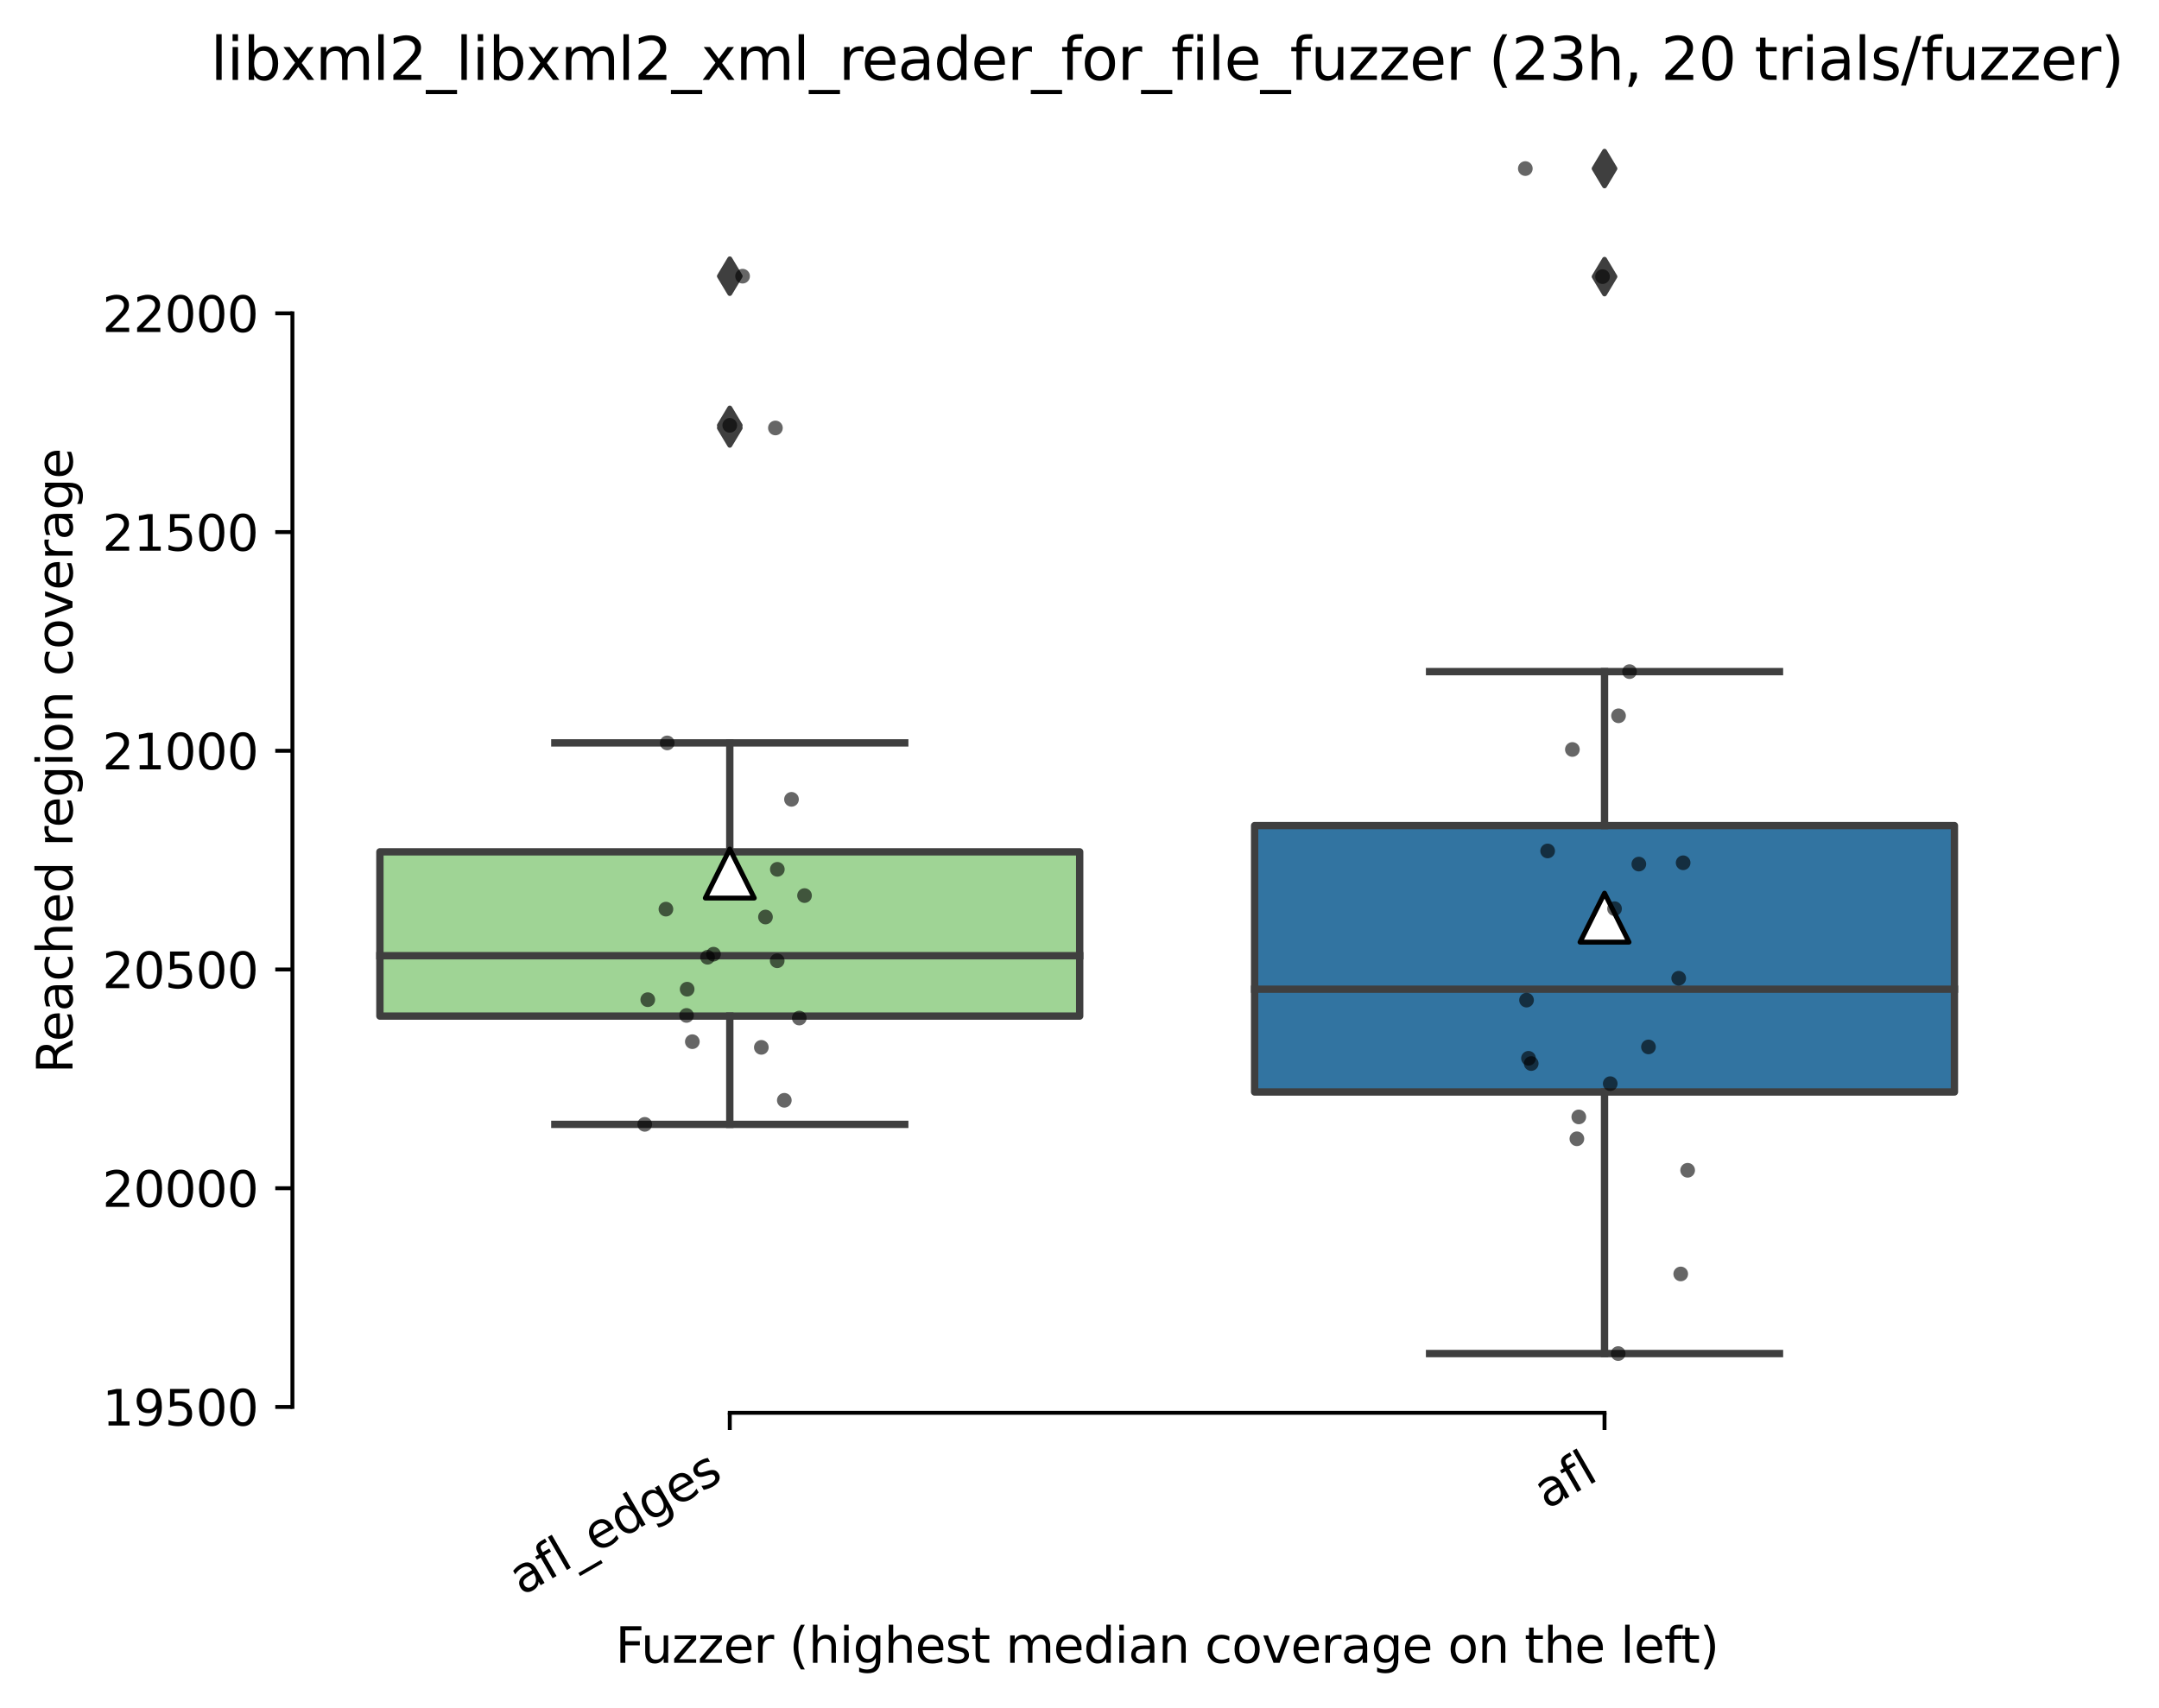 <?xml version="1.0" encoding="utf-8" standalone="no"?>
<!DOCTYPE svg PUBLIC "-//W3C//DTD SVG 1.1//EN"
  "http://www.w3.org/Graphics/SVG/1.1/DTD/svg11.dtd">
<svg height="348.75pt" version="1.1" viewBox="0 0 440.715 348.75" width="440.715pt" xmlns="http://www.w3.org/2000/svg" xmlns:xlink="http://www.w3.org/1999/xlink">
 <defs>
  <style type="text/css">*{stroke-linecap:butt;stroke-linejoin:round;}</style>
 </defs>
 <g id="figure_1">
  <g id="patch_1">
   <path d="M 0 348.75 
L 440.715 348.75 
L 440.715 0 
L 0 0 
z
" style="fill:#ffffff;"/>
  </g>
  <g id="axes_1">
   <g id="patch_2">
    <path d="M 59.691 288.43 
L 416.811 288.43 
L 416.811 22.318 
L 59.691 22.318 
z
" style="fill:#ffffff;"/>
   </g>
   <g id="patch_3">
    <path clip-path="url(#p8477ef5f49)" d="M 77.547 207.437 
L 220.395 207.437 
L 220.395 173.904 
L 77.547 173.904 
L 77.547 207.437 
z
" style="fill:#9fd495;stroke:#3f3f3f;stroke-linejoin:miter;stroke-width:1.5;"/>
   </g>
   <g id="patch_4">
    <path clip-path="url(#p8477ef5f49)" d="M 256.107 222.931 
L 398.955 222.931 
L 398.955 168.546 
L 256.107 168.546 
L 256.107 222.931 
z
" style="fill:#3274a1;stroke:#3f3f3f;stroke-linejoin:miter;stroke-width:1.5;"/>
   </g>
   <g id="matplotlib.axis_1">
    <g id="xtick_1">
     <g id="line2d_1">
      <defs>
       <path d="M 0 0 
L 0 3.5 
" id="me91e2ca8f3" style="stroke:#000000;stroke-width:0.8;"/>
      </defs>
      <g>
       <use style="stroke:#000000;stroke-width:0.8;" x="148.971" xlink:href="#me91e2ca8f3" y="288.43"/>
      </g>
     </g>
     <g id="text_1">
      <!-- afl_edges -->
      <g transform="translate(106.535 325.83)rotate(-30)scale(0.1 -0.1)">
       <defs>
        <path d="M 2194 1759 
Q 1497 1759 1228 1600 
Q 959 1441 959 1056 
Q 959 750 1161 570 
Q 1363 391 1709 391 
Q 2188 391 2477 730 
Q 2766 1069 2766 1631 
L 2766 1759 
L 2194 1759 
z
M 3341 1997 
L 3341 0 
L 2766 0 
L 2766 531 
Q 2569 213 2275 61 
Q 1981 -91 1556 -91 
Q 1019 -91 701 211 
Q 384 513 384 1019 
Q 384 1609 779 1909 
Q 1175 2209 1959 2209 
L 2766 2209 
L 2766 2266 
Q 2766 2663 2505 2880 
Q 2244 3097 1772 3097 
Q 1472 3097 1187 3025 
Q 903 2953 641 2809 
L 641 3341 
Q 956 3463 1253 3523 
Q 1550 3584 1831 3584 
Q 2591 3584 2966 3190 
Q 3341 2797 3341 1997 
z
" id="DejaVuSans-61" transform="scale(0.016)"/>
        <path d="M 2375 4863 
L 2375 4384 
L 1825 4384 
Q 1516 4384 1395 4259 
Q 1275 4134 1275 3809 
L 1275 3500 
L 2222 3500 
L 2222 3053 
L 1275 3053 
L 1275 0 
L 697 0 
L 697 3053 
L 147 3053 
L 147 3500 
L 697 3500 
L 697 3744 
Q 697 4328 969 4595 
Q 1241 4863 1831 4863 
L 2375 4863 
z
" id="DejaVuSans-66" transform="scale(0.016)"/>
        <path d="M 603 4863 
L 1178 4863 
L 1178 0 
L 603 0 
L 603 4863 
z
" id="DejaVuSans-6c" transform="scale(0.016)"/>
        <path d="M 3263 -1063 
L 3263 -1509 
L -63 -1509 
L -63 -1063 
L 3263 -1063 
z
" id="DejaVuSans-5f" transform="scale(0.016)"/>
        <path d="M 3597 1894 
L 3597 1613 
L 953 1613 
Q 991 1019 1311 708 
Q 1631 397 2203 397 
Q 2534 397 2845 478 
Q 3156 559 3463 722 
L 3463 178 
Q 3153 47 2828 -22 
Q 2503 -91 2169 -91 
Q 1331 -91 842 396 
Q 353 884 353 1716 
Q 353 2575 817 3079 
Q 1281 3584 2069 3584 
Q 2775 3584 3186 3129 
Q 3597 2675 3597 1894 
z
M 3022 2063 
Q 3016 2534 2758 2815 
Q 2500 3097 2075 3097 
Q 1594 3097 1305 2825 
Q 1016 2553 972 2059 
L 3022 2063 
z
" id="DejaVuSans-65" transform="scale(0.016)"/>
        <path d="M 2906 2969 
L 2906 4863 
L 3481 4863 
L 3481 0 
L 2906 0 
L 2906 525 
Q 2725 213 2448 61 
Q 2172 -91 1784 -91 
Q 1150 -91 751 415 
Q 353 922 353 1747 
Q 353 2572 751 3078 
Q 1150 3584 1784 3584 
Q 2172 3584 2448 3432 
Q 2725 3281 2906 2969 
z
M 947 1747 
Q 947 1113 1208 752 
Q 1469 391 1925 391 
Q 2381 391 2643 752 
Q 2906 1113 2906 1747 
Q 2906 2381 2643 2742 
Q 2381 3103 1925 3103 
Q 1469 3103 1208 2742 
Q 947 2381 947 1747 
z
" id="DejaVuSans-64" transform="scale(0.016)"/>
        <path d="M 2906 1791 
Q 2906 2416 2648 2759 
Q 2391 3103 1925 3103 
Q 1463 3103 1205 2759 
Q 947 2416 947 1791 
Q 947 1169 1205 825 
Q 1463 481 1925 481 
Q 2391 481 2648 825 
Q 2906 1169 2906 1791 
z
M 3481 434 
Q 3481 -459 3084 -895 
Q 2688 -1331 1869 -1331 
Q 1566 -1331 1297 -1286 
Q 1028 -1241 775 -1147 
L 775 -588 
Q 1028 -725 1275 -790 
Q 1522 -856 1778 -856 
Q 2344 -856 2625 -561 
Q 2906 -266 2906 331 
L 2906 616 
Q 2728 306 2450 153 
Q 2172 0 1784 0 
Q 1141 0 747 490 
Q 353 981 353 1791 
Q 353 2603 747 3093 
Q 1141 3584 1784 3584 
Q 2172 3584 2450 3431 
Q 2728 3278 2906 2969 
L 2906 3500 
L 3481 3500 
L 3481 434 
z
" id="DejaVuSans-67" transform="scale(0.016)"/>
        <path d="M 2834 3397 
L 2834 2853 
Q 2591 2978 2328 3040 
Q 2066 3103 1784 3103 
Q 1356 3103 1142 2972 
Q 928 2841 928 2578 
Q 928 2378 1081 2264 
Q 1234 2150 1697 2047 
L 1894 2003 
Q 2506 1872 2764 1633 
Q 3022 1394 3022 966 
Q 3022 478 2636 193 
Q 2250 -91 1575 -91 
Q 1294 -91 989 -36 
Q 684 19 347 128 
L 347 722 
Q 666 556 975 473 
Q 1284 391 1588 391 
Q 1994 391 2212 530 
Q 2431 669 2431 922 
Q 2431 1156 2273 1281 
Q 2116 1406 1581 1522 
L 1381 1569 
Q 847 1681 609 1914 
Q 372 2147 372 2553 
Q 372 3047 722 3315 
Q 1072 3584 1716 3584 
Q 2034 3584 2315 3537 
Q 2597 3491 2834 3397 
z
" id="DejaVuSans-73" transform="scale(0.016)"/>
       </defs>
       <use xlink:href="#DejaVuSans-61"/>
       <use x="61.279" xlink:href="#DejaVuSans-66"/>
       <use x="96.484" xlink:href="#DejaVuSans-6c"/>
       <use x="124.268" xlink:href="#DejaVuSans-5f"/>
       <use x="174.268" xlink:href="#DejaVuSans-65"/>
       <use x="235.791" xlink:href="#DejaVuSans-64"/>
       <use x="299.268" xlink:href="#DejaVuSans-67"/>
       <use x="362.744" xlink:href="#DejaVuSans-65"/>
       <use x="424.268" xlink:href="#DejaVuSans-73"/>
      </g>
     </g>
    </g>
    <g id="xtick_2">
     <g id="line2d_2">
      <g>
       <use style="stroke:#000000;stroke-width:0.8;" x="327.531" xlink:href="#me91e2ca8f3" y="288.43"/>
      </g>
     </g>
     <g id="text_2">
      <!-- afl -->
      <g transform="translate(315.729 308.224)rotate(-30)scale(0.1 -0.1)">
       <use xlink:href="#DejaVuSans-61"/>
       <use x="61.279" xlink:href="#DejaVuSans-66"/>
       <use x="96.484" xlink:href="#DejaVuSans-6c"/>
      </g>
     </g>
    </g>
    <g id="text_3">
     <!-- Fuzzer (highest median coverage on the left) -->
     <g transform="translate(125.633 339.47)scale(0.1 -0.1)">
      <defs>
       <path d="M 628 4666 
L 3309 4666 
L 3309 4134 
L 1259 4134 
L 1259 2759 
L 3109 2759 
L 3109 2228 
L 1259 2228 
L 1259 0 
L 628 0 
L 628 4666 
z
" id="DejaVuSans-46" transform="scale(0.016)"/>
       <path d="M 544 1381 
L 544 3500 
L 1119 3500 
L 1119 1403 
Q 1119 906 1312 657 
Q 1506 409 1894 409 
Q 2359 409 2629 706 
Q 2900 1003 2900 1516 
L 2900 3500 
L 3475 3500 
L 3475 0 
L 2900 0 
L 2900 538 
Q 2691 219 2414 64 
Q 2138 -91 1772 -91 
Q 1169 -91 856 284 
Q 544 659 544 1381 
z
M 1991 3584 
L 1991 3584 
z
" id="DejaVuSans-75" transform="scale(0.016)"/>
       <path d="M 353 3500 
L 3084 3500 
L 3084 2975 
L 922 459 
L 3084 459 
L 3084 0 
L 275 0 
L 275 525 
L 2438 3041 
L 353 3041 
L 353 3500 
z
" id="DejaVuSans-7a" transform="scale(0.016)"/>
       <path d="M 2631 2963 
Q 2534 3019 2420 3045 
Q 2306 3072 2169 3072 
Q 1681 3072 1420 2755 
Q 1159 2438 1159 1844 
L 1159 0 
L 581 0 
L 581 3500 
L 1159 3500 
L 1159 2956 
Q 1341 3275 1631 3429 
Q 1922 3584 2338 3584 
Q 2397 3584 2469 3576 
Q 2541 3569 2628 3553 
L 2631 2963 
z
" id="DejaVuSans-72" transform="scale(0.016)"/>
       <path id="DejaVuSans-20" transform="scale(0.016)"/>
       <path d="M 1984 4856 
Q 1566 4138 1362 3434 
Q 1159 2731 1159 2009 
Q 1159 1288 1364 580 
Q 1569 -128 1984 -844 
L 1484 -844 
Q 1016 -109 783 600 
Q 550 1309 550 2009 
Q 550 2706 781 3412 
Q 1013 4119 1484 4856 
L 1984 4856 
z
" id="DejaVuSans-28" transform="scale(0.016)"/>
       <path d="M 3513 2113 
L 3513 0 
L 2938 0 
L 2938 2094 
Q 2938 2591 2744 2837 
Q 2550 3084 2163 3084 
Q 1697 3084 1428 2787 
Q 1159 2491 1159 1978 
L 1159 0 
L 581 0 
L 581 4863 
L 1159 4863 
L 1159 2956 
Q 1366 3272 1645 3428 
Q 1925 3584 2291 3584 
Q 2894 3584 3203 3211 
Q 3513 2838 3513 2113 
z
" id="DejaVuSans-68" transform="scale(0.016)"/>
       <path d="M 603 3500 
L 1178 3500 
L 1178 0 
L 603 0 
L 603 3500 
z
M 603 4863 
L 1178 4863 
L 1178 4134 
L 603 4134 
L 603 4863 
z
" id="DejaVuSans-69" transform="scale(0.016)"/>
       <path d="M 1172 4494 
L 1172 3500 
L 2356 3500 
L 2356 3053 
L 1172 3053 
L 1172 1153 
Q 1172 725 1289 603 
Q 1406 481 1766 481 
L 2356 481 
L 2356 0 
L 1766 0 
Q 1100 0 847 248 
Q 594 497 594 1153 
L 594 3053 
L 172 3053 
L 172 3500 
L 594 3500 
L 594 4494 
L 1172 4494 
z
" id="DejaVuSans-74" transform="scale(0.016)"/>
       <path d="M 3328 2828 
Q 3544 3216 3844 3400 
Q 4144 3584 4550 3584 
Q 5097 3584 5394 3201 
Q 5691 2819 5691 2113 
L 5691 0 
L 5113 0 
L 5113 2094 
Q 5113 2597 4934 2840 
Q 4756 3084 4391 3084 
Q 3944 3084 3684 2787 
Q 3425 2491 3425 1978 
L 3425 0 
L 2847 0 
L 2847 2094 
Q 2847 2600 2669 2842 
Q 2491 3084 2119 3084 
Q 1678 3084 1418 2786 
Q 1159 2488 1159 1978 
L 1159 0 
L 581 0 
L 581 3500 
L 1159 3500 
L 1159 2956 
Q 1356 3278 1631 3431 
Q 1906 3584 2284 3584 
Q 2666 3584 2933 3390 
Q 3200 3197 3328 2828 
z
" id="DejaVuSans-6d" transform="scale(0.016)"/>
       <path d="M 3513 2113 
L 3513 0 
L 2938 0 
L 2938 2094 
Q 2938 2591 2744 2837 
Q 2550 3084 2163 3084 
Q 1697 3084 1428 2787 
Q 1159 2491 1159 1978 
L 1159 0 
L 581 0 
L 581 3500 
L 1159 3500 
L 1159 2956 
Q 1366 3272 1645 3428 
Q 1925 3584 2291 3584 
Q 2894 3584 3203 3211 
Q 3513 2838 3513 2113 
z
" id="DejaVuSans-6e" transform="scale(0.016)"/>
       <path d="M 3122 3366 
L 3122 2828 
Q 2878 2963 2633 3030 
Q 2388 3097 2138 3097 
Q 1578 3097 1268 2742 
Q 959 2388 959 1747 
Q 959 1106 1268 751 
Q 1578 397 2138 397 
Q 2388 397 2633 464 
Q 2878 531 3122 666 
L 3122 134 
Q 2881 22 2623 -34 
Q 2366 -91 2075 -91 
Q 1284 -91 818 406 
Q 353 903 353 1747 
Q 353 2603 823 3093 
Q 1294 3584 2113 3584 
Q 2378 3584 2631 3529 
Q 2884 3475 3122 3366 
z
" id="DejaVuSans-63" transform="scale(0.016)"/>
       <path d="M 1959 3097 
Q 1497 3097 1228 2736 
Q 959 2375 959 1747 
Q 959 1119 1226 758 
Q 1494 397 1959 397 
Q 2419 397 2687 759 
Q 2956 1122 2956 1747 
Q 2956 2369 2687 2733 
Q 2419 3097 1959 3097 
z
M 1959 3584 
Q 2709 3584 3137 3096 
Q 3566 2609 3566 1747 
Q 3566 888 3137 398 
Q 2709 -91 1959 -91 
Q 1206 -91 779 398 
Q 353 888 353 1747 
Q 353 2609 779 3096 
Q 1206 3584 1959 3584 
z
" id="DejaVuSans-6f" transform="scale(0.016)"/>
       <path d="M 191 3500 
L 800 3500 
L 1894 563 
L 2988 3500 
L 3597 3500 
L 2284 0 
L 1503 0 
L 191 3500 
z
" id="DejaVuSans-76" transform="scale(0.016)"/>
       <path d="M 513 4856 
L 1013 4856 
Q 1481 4119 1714 3412 
Q 1947 2706 1947 2009 
Q 1947 1309 1714 600 
Q 1481 -109 1013 -844 
L 513 -844 
Q 928 -128 1133 580 
Q 1338 1288 1338 2009 
Q 1338 2731 1133 3434 
Q 928 4138 513 4856 
z
" id="DejaVuSans-29" transform="scale(0.016)"/>
      </defs>
      <use xlink:href="#DejaVuSans-46"/>
      <use x="52.02" xlink:href="#DejaVuSans-75"/>
      <use x="115.398" xlink:href="#DejaVuSans-7a"/>
      <use x="167.889" xlink:href="#DejaVuSans-7a"/>
      <use x="220.379" xlink:href="#DejaVuSans-65"/>
      <use x="281.902" xlink:href="#DejaVuSans-72"/>
      <use x="323.016" xlink:href="#DejaVuSans-20"/>
      <use x="354.803" xlink:href="#DejaVuSans-28"/>
      <use x="393.816" xlink:href="#DejaVuSans-68"/>
      <use x="457.195" xlink:href="#DejaVuSans-69"/>
      <use x="484.979" xlink:href="#DejaVuSans-67"/>
      <use x="548.455" xlink:href="#DejaVuSans-68"/>
      <use x="611.834" xlink:href="#DejaVuSans-65"/>
      <use x="673.357" xlink:href="#DejaVuSans-73"/>
      <use x="725.457" xlink:href="#DejaVuSans-74"/>
      <use x="764.666" xlink:href="#DejaVuSans-20"/>
      <use x="796.453" xlink:href="#DejaVuSans-6d"/>
      <use x="893.865" xlink:href="#DejaVuSans-65"/>
      <use x="955.389" xlink:href="#DejaVuSans-64"/>
      <use x="1018.865" xlink:href="#DejaVuSans-69"/>
      <use x="1046.648" xlink:href="#DejaVuSans-61"/>
      <use x="1107.928" xlink:href="#DejaVuSans-6e"/>
      <use x="1171.307" xlink:href="#DejaVuSans-20"/>
      <use x="1203.094" xlink:href="#DejaVuSans-63"/>
      <use x="1258.074" xlink:href="#DejaVuSans-6f"/>
      <use x="1319.256" xlink:href="#DejaVuSans-76"/>
      <use x="1378.436" xlink:href="#DejaVuSans-65"/>
      <use x="1439.959" xlink:href="#DejaVuSans-72"/>
      <use x="1481.072" xlink:href="#DejaVuSans-61"/>
      <use x="1542.352" xlink:href="#DejaVuSans-67"/>
      <use x="1605.828" xlink:href="#DejaVuSans-65"/>
      <use x="1667.352" xlink:href="#DejaVuSans-20"/>
      <use x="1699.139" xlink:href="#DejaVuSans-6f"/>
      <use x="1760.32" xlink:href="#DejaVuSans-6e"/>
      <use x="1823.699" xlink:href="#DejaVuSans-20"/>
      <use x="1855.486" xlink:href="#DejaVuSans-74"/>
      <use x="1894.695" xlink:href="#DejaVuSans-68"/>
      <use x="1958.074" xlink:href="#DejaVuSans-65"/>
      <use x="2019.598" xlink:href="#DejaVuSans-20"/>
      <use x="2051.385" xlink:href="#DejaVuSans-6c"/>
      <use x="2079.168" xlink:href="#DejaVuSans-65"/>
      <use x="2140.691" xlink:href="#DejaVuSans-66"/>
      <use x="2174.146" xlink:href="#DejaVuSans-74"/>
      <use x="2213.355" xlink:href="#DejaVuSans-29"/>
     </g>
    </g>
   </g>
   <g id="matplotlib.axis_2">
    <g id="ytick_1">
     <g id="line2d_3">
      <defs>
       <path d="M 0 0 
L -3.5 0 
" id="m30d9d49206" style="stroke:#000000;stroke-width:0.8;"/>
      </defs>
      <g>
       <use style="stroke:#000000;stroke-width:0.8;" x="59.691" xlink:href="#m30d9d49206" y="287.229"/>
      </g>
     </g>
     <g id="text_4">
      <!-- 19500 -->
      <g transform="translate(20.878 291.028)scale(0.1 -0.1)">
       <defs>
        <path d="M 794 531 
L 1825 531 
L 1825 4091 
L 703 3866 
L 703 4441 
L 1819 4666 
L 2450 4666 
L 2450 531 
L 3481 531 
L 3481 0 
L 794 0 
L 794 531 
z
" id="DejaVuSans-31" transform="scale(0.016)"/>
        <path d="M 703 97 
L 703 672 
Q 941 559 1184 500 
Q 1428 441 1663 441 
Q 2288 441 2617 861 
Q 2947 1281 2994 2138 
Q 2813 1869 2534 1725 
Q 2256 1581 1919 1581 
Q 1219 1581 811 2004 
Q 403 2428 403 3163 
Q 403 3881 828 4315 
Q 1253 4750 1959 4750 
Q 2769 4750 3195 4129 
Q 3622 3509 3622 2328 
Q 3622 1225 3098 567 
Q 2575 -91 1691 -91 
Q 1453 -91 1209 -44 
Q 966 3 703 97 
z
M 1959 2075 
Q 2384 2075 2632 2365 
Q 2881 2656 2881 3163 
Q 2881 3666 2632 3958 
Q 2384 4250 1959 4250 
Q 1534 4250 1286 3958 
Q 1038 3666 1038 3163 
Q 1038 2656 1286 2365 
Q 1534 2075 1959 2075 
z
" id="DejaVuSans-39" transform="scale(0.016)"/>
        <path d="M 691 4666 
L 3169 4666 
L 3169 4134 
L 1269 4134 
L 1269 2991 
Q 1406 3038 1543 3061 
Q 1681 3084 1819 3084 
Q 2600 3084 3056 2656 
Q 3513 2228 3513 1497 
Q 3513 744 3044 326 
Q 2575 -91 1722 -91 
Q 1428 -91 1123 -41 
Q 819 9 494 109 
L 494 744 
Q 775 591 1075 516 
Q 1375 441 1709 441 
Q 2250 441 2565 725 
Q 2881 1009 2881 1497 
Q 2881 1984 2565 2268 
Q 2250 2553 1709 2553 
Q 1456 2553 1204 2497 
Q 953 2441 691 2322 
L 691 4666 
z
" id="DejaVuSans-35" transform="scale(0.016)"/>
        <path d="M 2034 4250 
Q 1547 4250 1301 3770 
Q 1056 3291 1056 2328 
Q 1056 1369 1301 889 
Q 1547 409 2034 409 
Q 2525 409 2770 889 
Q 3016 1369 3016 2328 
Q 3016 3291 2770 3770 
Q 2525 4250 2034 4250 
z
M 2034 4750 
Q 2819 4750 3233 4129 
Q 3647 3509 3647 2328 
Q 3647 1150 3233 529 
Q 2819 -91 2034 -91 
Q 1250 -91 836 529 
Q 422 1150 422 2328 
Q 422 3509 836 4129 
Q 1250 4750 2034 4750 
z
" id="DejaVuSans-30" transform="scale(0.016)"/>
       </defs>
       <use xlink:href="#DejaVuSans-31"/>
       <use x="63.623" xlink:href="#DejaVuSans-39"/>
       <use x="127.246" xlink:href="#DejaVuSans-35"/>
       <use x="190.869" xlink:href="#DejaVuSans-30"/>
       <use x="254.492" xlink:href="#DejaVuSans-30"/>
      </g>
     </g>
    </g>
    <g id="ytick_2">
     <g id="line2d_4">
      <g>
       <use style="stroke:#000000;stroke-width:0.8;" x="59.691" xlink:href="#m30d9d49206" y="242.578"/>
      </g>
     </g>
     <g id="text_5">
      <!-- 20000 -->
      <g transform="translate(20.878 246.377)scale(0.1 -0.1)">
       <defs>
        <path d="M 1228 531 
L 3431 531 
L 3431 0 
L 469 0 
L 469 531 
Q 828 903 1448 1529 
Q 2069 2156 2228 2338 
Q 2531 2678 2651 2914 
Q 2772 3150 2772 3378 
Q 2772 3750 2511 3984 
Q 2250 4219 1831 4219 
Q 1534 4219 1204 4116 
Q 875 4013 500 3803 
L 500 4441 
Q 881 4594 1212 4672 
Q 1544 4750 1819 4750 
Q 2544 4750 2975 4387 
Q 3406 4025 3406 3419 
Q 3406 3131 3298 2873 
Q 3191 2616 2906 2266 
Q 2828 2175 2409 1742 
Q 1991 1309 1228 531 
z
" id="DejaVuSans-32" transform="scale(0.016)"/>
       </defs>
       <use xlink:href="#DejaVuSans-32"/>
       <use x="63.623" xlink:href="#DejaVuSans-30"/>
       <use x="127.246" xlink:href="#DejaVuSans-30"/>
       <use x="190.869" xlink:href="#DejaVuSans-30"/>
       <use x="254.492" xlink:href="#DejaVuSans-30"/>
      </g>
     </g>
    </g>
    <g id="ytick_3">
     <g id="line2d_5">
      <g>
       <use style="stroke:#000000;stroke-width:0.8;" x="59.691" xlink:href="#m30d9d49206" y="197.927"/>
      </g>
     </g>
     <g id="text_6">
      <!-- 20500 -->
      <g transform="translate(20.878 201.726)scale(0.1 -0.1)">
       <use xlink:href="#DejaVuSans-32"/>
       <use x="63.623" xlink:href="#DejaVuSans-30"/>
       <use x="127.246" xlink:href="#DejaVuSans-35"/>
       <use x="190.869" xlink:href="#DejaVuSans-30"/>
       <use x="254.492" xlink:href="#DejaVuSans-30"/>
      </g>
     </g>
    </g>
    <g id="ytick_4">
     <g id="line2d_6">
      <g>
       <use style="stroke:#000000;stroke-width:0.8;" x="59.691" xlink:href="#m30d9d49206" y="153.276"/>
      </g>
     </g>
     <g id="text_7">
      <!-- 21000 -->
      <g transform="translate(20.878 157.075)scale(0.1 -0.1)">
       <use xlink:href="#DejaVuSans-32"/>
       <use x="63.623" xlink:href="#DejaVuSans-31"/>
       <use x="127.246" xlink:href="#DejaVuSans-30"/>
       <use x="190.869" xlink:href="#DejaVuSans-30"/>
       <use x="254.492" xlink:href="#DejaVuSans-30"/>
      </g>
     </g>
    </g>
    <g id="ytick_5">
     <g id="line2d_7">
      <g>
       <use style="stroke:#000000;stroke-width:0.8;" x="59.691" xlink:href="#m30d9d49206" y="108.624"/>
      </g>
     </g>
     <g id="text_8">
      <!-- 21500 -->
      <g transform="translate(20.878 112.424)scale(0.1 -0.1)">
       <use xlink:href="#DejaVuSans-32"/>
       <use x="63.623" xlink:href="#DejaVuSans-31"/>
       <use x="127.246" xlink:href="#DejaVuSans-35"/>
       <use x="190.869" xlink:href="#DejaVuSans-30"/>
       <use x="254.492" xlink:href="#DejaVuSans-30"/>
      </g>
     </g>
    </g>
    <g id="ytick_6">
     <g id="line2d_8">
      <g>
       <use style="stroke:#000000;stroke-width:0.8;" x="59.691" xlink:href="#m30d9d49206" y="63.973"/>
      </g>
     </g>
     <g id="text_9">
      <!-- 22000 -->
      <g transform="translate(20.878 67.772)scale(0.1 -0.1)">
       <use xlink:href="#DejaVuSans-32"/>
       <use x="63.623" xlink:href="#DejaVuSans-32"/>
       <use x="127.246" xlink:href="#DejaVuSans-30"/>
       <use x="190.869" xlink:href="#DejaVuSans-30"/>
       <use x="254.492" xlink:href="#DejaVuSans-30"/>
      </g>
     </g>
    </g>
    <g id="text_10">
     <!-- Reached region coverage -->
     <g transform="translate(14.798 219.137)rotate(-90)scale(0.1 -0.1)">
      <defs>
       <path d="M 2841 2188 
Q 3044 2119 3236 1894 
Q 3428 1669 3622 1275 
L 4263 0 
L 3584 0 
L 2988 1197 
Q 2756 1666 2539 1819 
Q 2322 1972 1947 1972 
L 1259 1972 
L 1259 0 
L 628 0 
L 628 4666 
L 2053 4666 
Q 2853 4666 3247 4331 
Q 3641 3997 3641 3322 
Q 3641 2881 3436 2590 
Q 3231 2300 2841 2188 
z
M 1259 4147 
L 1259 2491 
L 2053 2491 
Q 2509 2491 2742 2702 
Q 2975 2913 2975 3322 
Q 2975 3731 2742 3939 
Q 2509 4147 2053 4147 
L 1259 4147 
z
" id="DejaVuSans-52" transform="scale(0.016)"/>
      </defs>
      <use xlink:href="#DejaVuSans-52"/>
      <use x="64.982" xlink:href="#DejaVuSans-65"/>
      <use x="126.506" xlink:href="#DejaVuSans-61"/>
      <use x="187.785" xlink:href="#DejaVuSans-63"/>
      <use x="242.766" xlink:href="#DejaVuSans-68"/>
      <use x="306.145" xlink:href="#DejaVuSans-65"/>
      <use x="367.668" xlink:href="#DejaVuSans-64"/>
      <use x="431.145" xlink:href="#DejaVuSans-20"/>
      <use x="462.932" xlink:href="#DejaVuSans-72"/>
      <use x="501.795" xlink:href="#DejaVuSans-65"/>
      <use x="563.318" xlink:href="#DejaVuSans-67"/>
      <use x="626.795" xlink:href="#DejaVuSans-69"/>
      <use x="654.578" xlink:href="#DejaVuSans-6f"/>
      <use x="715.76" xlink:href="#DejaVuSans-6e"/>
      <use x="779.139" xlink:href="#DejaVuSans-20"/>
      <use x="810.926" xlink:href="#DejaVuSans-63"/>
      <use x="865.906" xlink:href="#DejaVuSans-6f"/>
      <use x="927.088" xlink:href="#DejaVuSans-76"/>
      <use x="986.268" xlink:href="#DejaVuSans-65"/>
      <use x="1047.791" xlink:href="#DejaVuSans-72"/>
      <use x="1088.904" xlink:href="#DejaVuSans-61"/>
      <use x="1150.184" xlink:href="#DejaVuSans-67"/>
      <use x="1213.66" xlink:href="#DejaVuSans-65"/>
     </g>
    </g>
   </g>
   <g id="line2d_9">
    <path clip-path="url(#p8477ef5f49)" d="M 148.971 207.437 
L 148.971 229.54 
" style="fill:none;stroke:#3f3f3f;stroke-linecap:square;stroke-width:1.5;"/>
   </g>
   <g id="line2d_10">
    <path clip-path="url(#p8477ef5f49)" d="M 148.971 173.904 
L 148.971 151.668 
" style="fill:none;stroke:#3f3f3f;stroke-linecap:square;stroke-width:1.5;"/>
   </g>
   <g id="line2d_11">
    <path clip-path="url(#p8477ef5f49)" d="M 113.259 229.54 
L 184.683 229.54 
" style="fill:none;stroke:#3f3f3f;stroke-linecap:square;stroke-width:1.5;"/>
   </g>
   <g id="line2d_12">
    <path clip-path="url(#p8477ef5f49)" d="M 113.259 151.668 
L 184.683 151.668 
" style="fill:none;stroke:#3f3f3f;stroke-linecap:square;stroke-width:1.5;"/>
   </g>
   <g id="line2d_13">
    <defs>
     <path d="M -0 3.536 
L 2.121 0 
L -0 -3.536 
L -2.121 -0 
z
" id="maae376b90a" style="stroke:#3f3f3f;stroke-linejoin:miter;"/>
    </defs>
    <g clip-path="url(#p8477ef5f49)">
     <use style="fill:#3f3f3f;stroke:#3f3f3f;stroke-linejoin:miter;" x="148.971" xlink:href="#maae376b90a" y="56.382"/>
     <use style="fill:#3f3f3f;stroke:#3f3f3f;stroke-linejoin:miter;" x="148.971" xlink:href="#maae376b90a" y="86.835"/>
     <use style="fill:#3f3f3f;stroke:#3f3f3f;stroke-linejoin:miter;" x="148.971" xlink:href="#maae376b90a" y="87.37"/>
    </g>
   </g>
   <g id="line2d_14">
    <path clip-path="url(#p8477ef5f49)" d="M 327.531 222.931 
L 327.531 276.334 
" style="fill:none;stroke:#3f3f3f;stroke-linecap:square;stroke-width:1.5;"/>
   </g>
   <g id="line2d_15">
    <path clip-path="url(#p8477ef5f49)" d="M 327.531 168.546 
L 327.531 137.112 
" style="fill:none;stroke:#3f3f3f;stroke-linecap:square;stroke-width:1.5;"/>
   </g>
   <g id="line2d_16">
    <path clip-path="url(#p8477ef5f49)" d="M 291.819 276.334 
L 363.243 276.334 
" style="fill:none;stroke:#3f3f3f;stroke-linecap:square;stroke-width:1.5;"/>
   </g>
   <g id="line2d_17">
    <path clip-path="url(#p8477ef5f49)" d="M 291.819 137.112 
L 363.243 137.112 
" style="fill:none;stroke:#3f3f3f;stroke-linecap:square;stroke-width:1.5;"/>
   </g>
   <g id="line2d_18">
    <g clip-path="url(#p8477ef5f49)">
     <use style="fill:#3f3f3f;stroke:#3f3f3f;stroke-linejoin:miter;" x="327.531" xlink:href="#maae376b90a" y="34.414"/>
     <use style="fill:#3f3f3f;stroke:#3f3f3f;stroke-linejoin:miter;" x="327.531" xlink:href="#maae376b90a" y="56.472"/>
    </g>
   </g>
   <g id="line2d_19">
    <path clip-path="url(#p8477ef5f49)" d="M 77.547 195.114 
L 220.395 195.114 
" style="fill:none;stroke:#3f3f3f;stroke-linecap:square;stroke-width:1.5;"/>
   </g>
   <g id="line2d_20">
    <defs>
     <path d="M 0 -5 
L -5 5 
L 5 5 
z
" id="mc5c8dff81d" style="stroke:#000000;stroke-linejoin:miter;"/>
    </defs>
    <g clip-path="url(#p8477ef5f49)">
     <use style="fill:#ffffff;stroke:#000000;stroke-linejoin:miter;" x="148.971" xlink:href="#mc5c8dff81d" y="178.338"/>
    </g>
   </g>
   <g id="line2d_21">
    <path clip-path="url(#p8477ef5f49)" d="M 256.107 201.945 
L 398.955 201.945 
" style="fill:none;stroke:#3f3f3f;stroke-linecap:square;stroke-width:1.5;"/>
   </g>
   <g id="line2d_22">
    <g clip-path="url(#p8477ef5f49)">
     <use style="fill:#ffffff;stroke:#000000;stroke-linejoin:miter;" x="327.531" xlink:href="#mc5c8dff81d" y="187.34"/>
    </g>
   </g>
   <g id="patch_5">
    <path d="M 59.691 287.229 
L 59.691 63.973 
" style="fill:none;stroke:#000000;stroke-linecap:square;stroke-linejoin:miter;stroke-width:0.8;"/>
   </g>
   <g id="patch_6">
    <path d="M 148.971 288.43 
L 327.531 288.43 
" style="fill:none;stroke:#000000;stroke-linecap:square;stroke-linejoin:miter;stroke-width:0.8;"/>
   </g>
   <g id="PathCollection_1">
    <defs>
     <path d="M 0 1.5 
C 0.398 1.5 0.779 1.342 1.061 1.061 
C 1.342 0.779 1.5 0.398 1.5 -0 
C 1.5 -0.398 1.342 -0.779 1.061 -1.061 
C 0.779 -1.342 0.398 -1.5 0 -1.5 
C -0.398 -1.5 -0.779 -1.342 -1.061 -1.061 
C -1.342 -0.779 -1.5 -0.398 -1.5 0 
C -1.5 0.398 -1.342 0.779 -1.061 1.061 
C -0.779 1.342 -0.398 1.5 0 1.5 
z
" id="C0_0_e01cebe3b9"/>
    </defs>
    <g clip-path="url(#p8477ef5f49)">
     <use style="fill-opacity:0.6;" x="151.583" xlink:href="#C0_0_e01cebe3b9" y="56.382"/>
    </g>
    <g clip-path="url(#p8477ef5f49)">
     <use style="fill-opacity:0.6;" x="158.676" xlink:href="#C0_0_e01cebe3b9" y="177.476"/>
    </g>
    <g clip-path="url(#p8477ef5f49)">
     <use style="fill-opacity:0.6;" x="132.229" xlink:href="#C0_0_e01cebe3b9" y="204.089"/>
    </g>
    <g clip-path="url(#p8477ef5f49)">
     <use style="fill-opacity:0.6;" x="163.159" xlink:href="#C0_0_e01cebe3b9" y="207.839"/>
    </g>
    <g clip-path="url(#p8477ef5f49)">
     <use style="fill-opacity:0.6;" x="145.644" xlink:href="#C0_0_e01cebe3b9" y="194.801"/>
    </g>
    <g clip-path="url(#p8477ef5f49)">
     <use style="fill-opacity:0.6;" x="131.612" xlink:href="#C0_0_e01cebe3b9" y="229.54"/>
    </g>
    <g clip-path="url(#p8477ef5f49)">
     <use style="fill-opacity:0.6;" x="160.102" xlink:href="#C0_0_e01cebe3b9" y="224.628"/>
    </g>
    <g clip-path="url(#p8477ef5f49)">
     <use style="fill-opacity:0.6;" x="140.144" xlink:href="#C0_0_e01cebe3b9" y="207.303"/>
    </g>
    <g clip-path="url(#p8477ef5f49)">
     <use style="fill-opacity:0.6;" x="144.433" xlink:href="#C0_0_e01cebe3b9" y="195.426"/>
    </g>
    <g clip-path="url(#p8477ef5f49)">
     <use style="fill-opacity:0.6;" x="164.229" xlink:href="#C0_0_e01cebe3b9" y="182.835"/>
    </g>
    <g clip-path="url(#p8477ef5f49)">
     <use style="fill-opacity:0.6;" x="155.412" xlink:href="#C0_0_e01cebe3b9" y="213.822"/>
    </g>
    <g clip-path="url(#p8477ef5f49)">
     <use style="fill-opacity:0.6;" x="136.201" xlink:href="#C0_0_e01cebe3b9" y="151.668"/>
    </g>
    <g clip-path="url(#p8477ef5f49)">
     <use style="fill-opacity:0.6;" x="135.935" xlink:href="#C0_0_e01cebe3b9" y="185.603"/>
    </g>
    <g clip-path="url(#p8477ef5f49)">
     <use style="fill-opacity:0.6;" x="148.967" xlink:href="#C0_0_e01cebe3b9" y="86.835"/>
    </g>
    <g clip-path="url(#p8477ef5f49)">
     <use style="fill-opacity:0.6;" x="156.256" xlink:href="#C0_0_e01cebe3b9" y="187.21"/>
    </g>
    <g clip-path="url(#p8477ef5f49)">
     <use style="fill-opacity:0.6;" x="158.285" xlink:href="#C0_0_e01cebe3b9" y="87.37"/>
    </g>
    <g clip-path="url(#p8477ef5f49)">
     <use style="fill-opacity:0.6;" x="158.648" xlink:href="#C0_0_e01cebe3b9" y="196.141"/>
    </g>
    <g clip-path="url(#p8477ef5f49)">
     <use style="fill-opacity:0.6;" x="141.326" xlink:href="#C0_0_e01cebe3b9" y="212.662"/>
    </g>
    <g clip-path="url(#p8477ef5f49)">
     <use style="fill-opacity:0.6;" x="161.568" xlink:href="#C0_0_e01cebe3b9" y="163.188"/>
    </g>
    <g clip-path="url(#p8477ef5f49)">
     <use style="fill-opacity:0.6;" x="140.266" xlink:href="#C0_0_e01cebe3b9" y="201.945"/>
    </g>
   </g>
   <g id="PathCollection_2">
    <defs>
     <path d="M 0 1.5 
C 0.398 1.5 0.779 1.342 1.061 1.061 
C 1.342 0.779 1.5 0.398 1.5 -0 
C 1.5 -0.398 1.342 -0.779 1.061 -1.061 
C 0.779 -1.342 0.398 -1.5 0 -1.5 
C -0.398 -1.5 -0.779 -1.342 -1.061 -1.061 
C -1.342 -0.779 -1.5 -0.398 -1.5 0 
C -1.5 0.398 -1.342 0.779 -1.061 1.061 
C -0.779 1.342 -0.398 1.5 0 1.5 
z
" id="C1_0_124d995025"/>
    </defs>
    <g clip-path="url(#p8477ef5f49)">
     <use style="fill-opacity:0.6;" x="321.888" xlink:href="#C1_0_124d995025" y="232.487"/>
    </g>
    <g clip-path="url(#p8477ef5f49)">
     <use style="fill-opacity:0.6;" x="311.363" xlink:href="#C1_0_124d995025" y="34.414"/>
    </g>
    <g clip-path="url(#p8477ef5f49)">
     <use style="fill-opacity:0.6;" x="344.497" xlink:href="#C1_0_124d995025" y="238.916"/>
    </g>
    <g clip-path="url(#p8477ef5f49)">
     <use style="fill-opacity:0.6;" x="332.636" xlink:href="#C1_0_124d995025" y="137.112"/>
    </g>
    <g clip-path="url(#p8477ef5f49)">
     <use style="fill-opacity:0.6;" x="334.534" xlink:href="#C1_0_124d995025" y="176.405"/>
    </g>
    <g clip-path="url(#p8477ef5f49)">
     <use style="fill-opacity:0.6;" x="311.612" xlink:href="#C1_0_124d995025" y="204.178"/>
    </g>
    <g clip-path="url(#p8477ef5f49)">
     <use style="fill-opacity:0.6;" x="336.501" xlink:href="#C1_0_124d995025" y="213.733"/>
    </g>
    <g clip-path="url(#p8477ef5f49)">
     <use style="fill-opacity:0.6;" x="315.922" xlink:href="#C1_0_124d995025" y="173.726"/>
    </g>
    <g clip-path="url(#p8477ef5f49)">
     <use style="fill-opacity:0.6;" x="343.578" xlink:href="#C1_0_124d995025" y="176.137"/>
    </g>
    <g clip-path="url(#p8477ef5f49)">
     <use style="fill-opacity:0.6;" x="330.318" xlink:href="#C1_0_124d995025" y="276.334"/>
    </g>
    <g clip-path="url(#p8477ef5f49)">
     <use style="fill-opacity:0.6;" x="320.969" xlink:href="#C1_0_124d995025" y="153.008"/>
    </g>
    <g clip-path="url(#p8477ef5f49)">
     <use style="fill-opacity:0.6;" x="329.576" xlink:href="#C1_0_124d995025" y="185.514"/>
    </g>
    <g clip-path="url(#p8477ef5f49)">
     <use style="fill-opacity:0.6;" x="312.01" xlink:href="#C1_0_124d995025" y="216.055"/>
    </g>
    <g clip-path="url(#p8477ef5f49)">
     <use style="fill-opacity:0.6;" x="327.126" xlink:href="#C1_0_124d995025" y="56.472"/>
    </g>
    <g clip-path="url(#p8477ef5f49)">
     <use style="fill-opacity:0.6;" x="322.278" xlink:href="#C1_0_124d995025" y="228.022"/>
    </g>
    <g clip-path="url(#p8477ef5f49)">
     <use style="fill-opacity:0.6;" x="312.565" xlink:href="#C1_0_124d995025" y="217.127"/>
    </g>
    <g clip-path="url(#p8477ef5f49)">
     <use style="fill-opacity:0.6;" x="330.387" xlink:href="#C1_0_124d995025" y="146.131"/>
    </g>
    <g clip-path="url(#p8477ef5f49)">
     <use style="fill-opacity:0.6;" x="328.696" xlink:href="#C1_0_124d995025" y="221.235"/>
    </g>
    <g clip-path="url(#p8477ef5f49)">
     <use style="fill-opacity:0.6;" x="343.085" xlink:href="#C1_0_124d995025" y="260.081"/>
    </g>
    <g clip-path="url(#p8477ef5f49)">
     <use style="fill-opacity:0.6;" x="342.673" xlink:href="#C1_0_124d995025" y="199.713"/>
    </g>
   </g>
   <g id="text_11">
    <!-- libxml2_libxml2_xml_reader_for_file_fuzzer (23h, 20 trials/fuzzer) -->
    <g transform="translate(42.986 16.318)scale(0.12 -0.12)">
     <defs>
      <path d="M 3116 1747 
Q 3116 2381 2855 2742 
Q 2594 3103 2138 3103 
Q 1681 3103 1420 2742 
Q 1159 2381 1159 1747 
Q 1159 1113 1420 752 
Q 1681 391 2138 391 
Q 2594 391 2855 752 
Q 3116 1113 3116 1747 
z
M 1159 2969 
Q 1341 3281 1617 3432 
Q 1894 3584 2278 3584 
Q 2916 3584 3314 3078 
Q 3713 2572 3713 1747 
Q 3713 922 3314 415 
Q 2916 -91 2278 -91 
Q 1894 -91 1617 61 
Q 1341 213 1159 525 
L 1159 0 
L 581 0 
L 581 4863 
L 1159 4863 
L 1159 2969 
z
" id="DejaVuSans-62" transform="scale(0.016)"/>
      <path d="M 3513 3500 
L 2247 1797 
L 3578 0 
L 2900 0 
L 1881 1375 
L 863 0 
L 184 0 
L 1544 1831 
L 300 3500 
L 978 3500 
L 1906 2253 
L 2834 3500 
L 3513 3500 
z
" id="DejaVuSans-78" transform="scale(0.016)"/>
      <path d="M 2597 2516 
Q 3050 2419 3304 2112 
Q 3559 1806 3559 1356 
Q 3559 666 3084 287 
Q 2609 -91 1734 -91 
Q 1441 -91 1130 -33 
Q 819 25 488 141 
L 488 750 
Q 750 597 1062 519 
Q 1375 441 1716 441 
Q 2309 441 2620 675 
Q 2931 909 2931 1356 
Q 2931 1769 2642 2001 
Q 2353 2234 1838 2234 
L 1294 2234 
L 1294 2753 
L 1863 2753 
Q 2328 2753 2575 2939 
Q 2822 3125 2822 3475 
Q 2822 3834 2567 4026 
Q 2313 4219 1838 4219 
Q 1578 4219 1281 4162 
Q 984 4106 628 3988 
L 628 4550 
Q 988 4650 1302 4700 
Q 1616 4750 1894 4750 
Q 2613 4750 3031 4423 
Q 3450 4097 3450 3541 
Q 3450 3153 3228 2886 
Q 3006 2619 2597 2516 
z
" id="DejaVuSans-33" transform="scale(0.016)"/>
      <path d="M 750 794 
L 1409 794 
L 1409 256 
L 897 -744 
L 494 -744 
L 750 256 
L 750 794 
z
" id="DejaVuSans-2c" transform="scale(0.016)"/>
      <path d="M 1625 4666 
L 2156 4666 
L 531 -594 
L 0 -594 
L 1625 4666 
z
" id="DejaVuSans-2f" transform="scale(0.016)"/>
     </defs>
     <use xlink:href="#DejaVuSans-6c"/>
     <use x="27.783" xlink:href="#DejaVuSans-69"/>
     <use x="55.566" xlink:href="#DejaVuSans-62"/>
     <use x="119.043" xlink:href="#DejaVuSans-78"/>
     <use x="178.223" xlink:href="#DejaVuSans-6d"/>
     <use x="275.635" xlink:href="#DejaVuSans-6c"/>
     <use x="303.418" xlink:href="#DejaVuSans-32"/>
     <use x="367.041" xlink:href="#DejaVuSans-5f"/>
     <use x="417.041" xlink:href="#DejaVuSans-6c"/>
     <use x="444.824" xlink:href="#DejaVuSans-69"/>
     <use x="472.607" xlink:href="#DejaVuSans-62"/>
     <use x="536.084" xlink:href="#DejaVuSans-78"/>
     <use x="595.264" xlink:href="#DejaVuSans-6d"/>
     <use x="692.676" xlink:href="#DejaVuSans-6c"/>
     <use x="720.459" xlink:href="#DejaVuSans-32"/>
     <use x="784.082" xlink:href="#DejaVuSans-5f"/>
     <use x="834.082" xlink:href="#DejaVuSans-78"/>
     <use x="893.262" xlink:href="#DejaVuSans-6d"/>
     <use x="990.674" xlink:href="#DejaVuSans-6c"/>
     <use x="1018.457" xlink:href="#DejaVuSans-5f"/>
     <use x="1068.457" xlink:href="#DejaVuSans-72"/>
     <use x="1107.32" xlink:href="#DejaVuSans-65"/>
     <use x="1168.844" xlink:href="#DejaVuSans-61"/>
     <use x="1230.123" xlink:href="#DejaVuSans-64"/>
     <use x="1293.6" xlink:href="#DejaVuSans-65"/>
     <use x="1355.123" xlink:href="#DejaVuSans-72"/>
     <use x="1396.236" xlink:href="#DejaVuSans-5f"/>
     <use x="1446.236" xlink:href="#DejaVuSans-66"/>
     <use x="1481.441" xlink:href="#DejaVuSans-6f"/>
     <use x="1542.623" xlink:href="#DejaVuSans-72"/>
     <use x="1583.736" xlink:href="#DejaVuSans-5f"/>
     <use x="1633.736" xlink:href="#DejaVuSans-66"/>
     <use x="1668.941" xlink:href="#DejaVuSans-69"/>
     <use x="1696.725" xlink:href="#DejaVuSans-6c"/>
     <use x="1724.508" xlink:href="#DejaVuSans-65"/>
     <use x="1786.031" xlink:href="#DejaVuSans-5f"/>
     <use x="1836.031" xlink:href="#DejaVuSans-66"/>
     <use x="1871.236" xlink:href="#DejaVuSans-75"/>
     <use x="1934.615" xlink:href="#DejaVuSans-7a"/>
     <use x="1987.105" xlink:href="#DejaVuSans-7a"/>
     <use x="2039.596" xlink:href="#DejaVuSans-65"/>
     <use x="2101.119" xlink:href="#DejaVuSans-72"/>
     <use x="2142.232" xlink:href="#DejaVuSans-20"/>
     <use x="2174.02" xlink:href="#DejaVuSans-28"/>
     <use x="2213.033" xlink:href="#DejaVuSans-32"/>
     <use x="2276.656" xlink:href="#DejaVuSans-33"/>
     <use x="2340.279" xlink:href="#DejaVuSans-68"/>
     <use x="2403.658" xlink:href="#DejaVuSans-2c"/>
     <use x="2435.445" xlink:href="#DejaVuSans-20"/>
     <use x="2467.232" xlink:href="#DejaVuSans-32"/>
     <use x="2530.855" xlink:href="#DejaVuSans-30"/>
     <use x="2594.479" xlink:href="#DejaVuSans-20"/>
     <use x="2626.266" xlink:href="#DejaVuSans-74"/>
     <use x="2665.475" xlink:href="#DejaVuSans-72"/>
     <use x="2706.588" xlink:href="#DejaVuSans-69"/>
     <use x="2734.371" xlink:href="#DejaVuSans-61"/>
     <use x="2795.65" xlink:href="#DejaVuSans-6c"/>
     <use x="2823.434" xlink:href="#DejaVuSans-73"/>
     <use x="2875.533" xlink:href="#DejaVuSans-2f"/>
     <use x="2909.225" xlink:href="#DejaVuSans-66"/>
     <use x="2944.43" xlink:href="#DejaVuSans-75"/>
     <use x="3007.809" xlink:href="#DejaVuSans-7a"/>
     <use x="3060.299" xlink:href="#DejaVuSans-7a"/>
     <use x="3112.789" xlink:href="#DejaVuSans-65"/>
     <use x="3174.312" xlink:href="#DejaVuSans-72"/>
     <use x="3215.426" xlink:href="#DejaVuSans-29"/>
    </g>
   </g>
  </g>
 </g>
 <defs>
  <clipPath id="p8477ef5f49">
   <rect height="266.112" width="357.12" x="59.691" y="22.318"/>
  </clipPath>
 </defs>
</svg>
